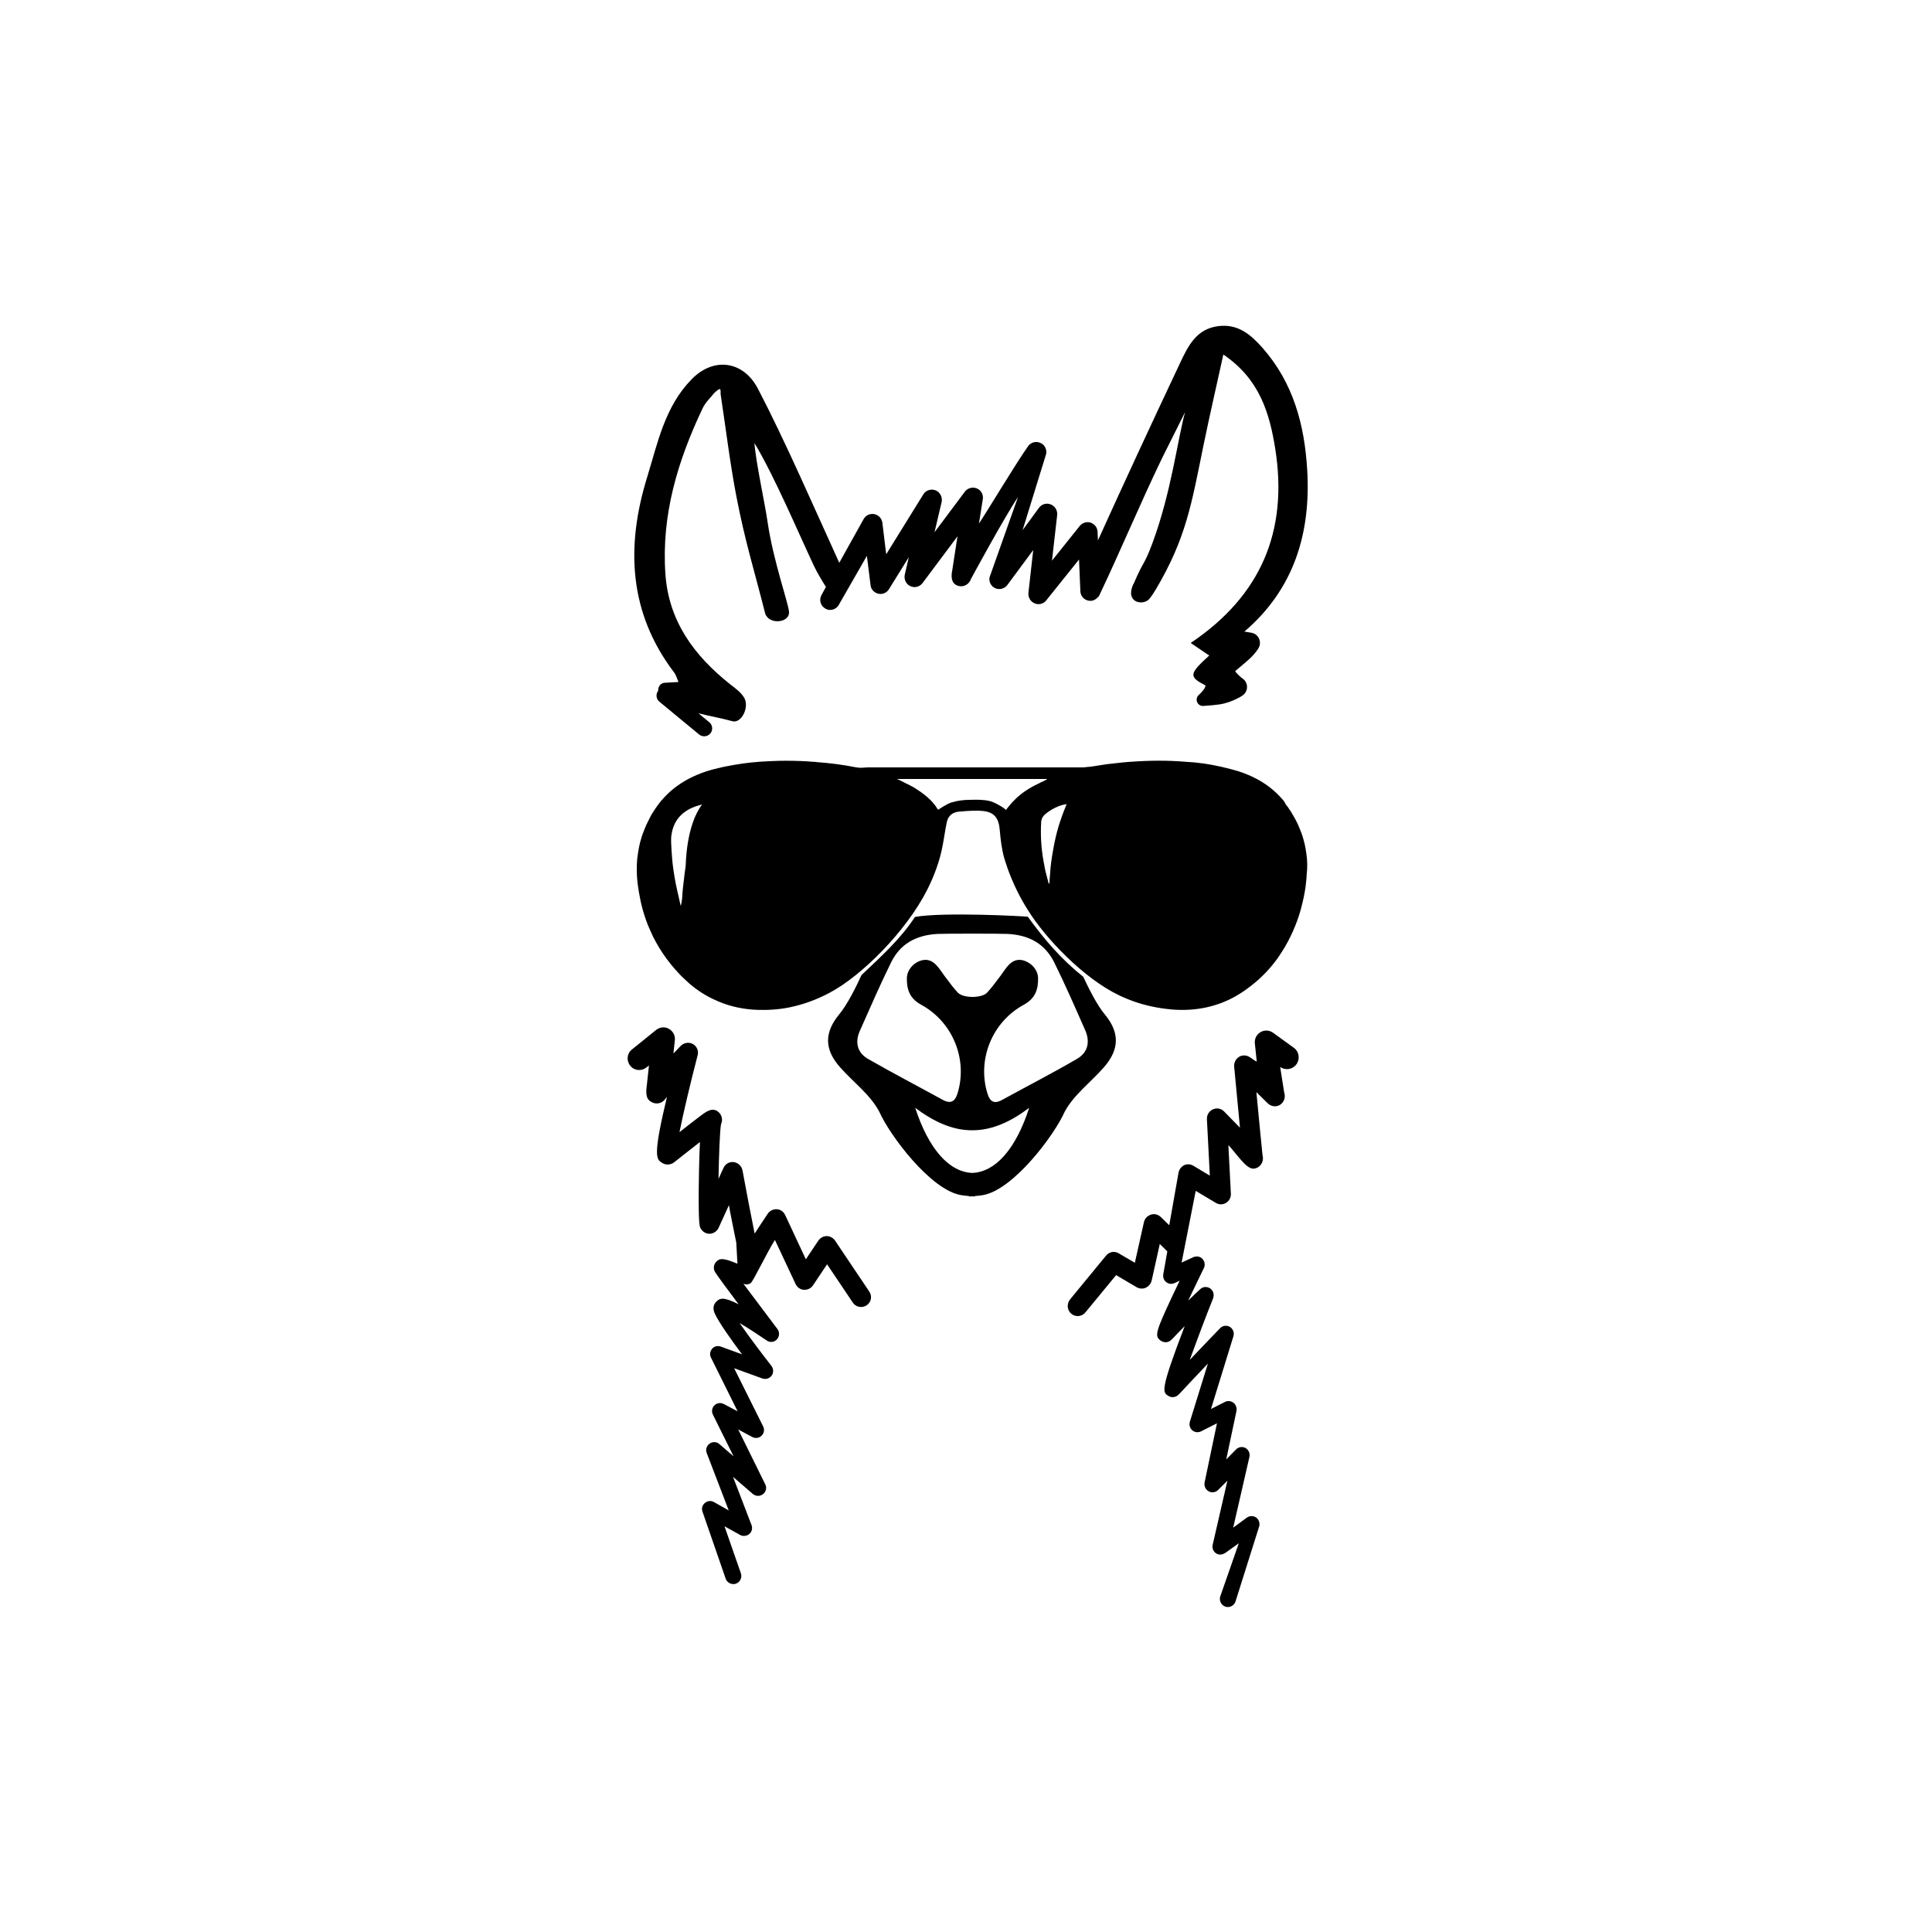 <?xml version="1.0" encoding="utf-8"?>
<!-- Generator: Adobe Illustrator 22.1.0, SVG Export Plug-In . SVG Version: 6.00 Build 0)  -->
<svg version="1.1" id="Layer_1" xmlns="http://www.w3.org/2000/svg" xmlns:xlink="http://www.w3.org/1999/xlink" x="0px" y="0px"
	 width="1000px" height="1000px" viewBox="0 0 1000 1000" style="enable-background:new 0 0 1000 1000;" xml:space="preserve">
<path d="M676.1,441.3c-0.2-1.5-0.5-2.9-0.8-4.4c-0.6-2.5-1.3-4.9-2.3-7.3c-1-2.6-2.2-5.1-3.7-7.6c-0.3-0.5-0.6-0.9-0.8-1.4
	c-1.1-1.8-2.4-3.6-3.7-5.2c0.2,0.2,0.5,0.4,0.7,0.6c-0.5-0.7-0.9-1.2-1.2-1.7c0-0.1-0.1-0.1-0.2-0.2c-6.3-7.4-14.2-12.1-23.4-15
	c-0.1,0-0.3-0.1-0.4-0.1c-2.7-0.8-5.4-1.5-8.1-2.1c-6.1-1.4-12.2-2.3-18.5-2.6c-9.4-0.8-18.9-0.7-28.4,0c-0.1,0-0.1,0-0.2,0
	c-2.1,0.2-4.3,0.3-6.4,0.6c-0.9,0.1-1.8,0.2-2.7,0.3c-3.3,0.3-6.6,0.9-9.9,1.4c-1.1,0.2-2.2,0.3-3.4,0.4c-0.2,0-0.4,0-0.7,0.1
	c-0.8,0.1-1.6,0.1-2.4,0.1c-0.2,0-0.4,0-0.6,0c-0.5,0-1,0-1.5,0c-0.4,0-0.8,0-1.2,0c-0.5,0-1.1,0-1.6,0c-2.4,0-4.8,0-7.2,0
	c-0.6,0-1.1,0-1.7,0c-4,0-8.1,0-12.1,0c-1.1,0-2.1,0-3.2,0c-0.1,0-0.2,0-0.3,0c-2.4,0-4.7,0-7.1,0c-0.3,0-0.7,0-1,0
	c-1.5,0-3,0-4.5,0c-0.8,0-1.6,0-2.4,0c-0.8,0-1.6,0-2.4,0c-0.4,0-0.8,0-1.2,0c-8.2,0-16.4,0-24.6,0c-0.8,0-1.7,0-2.5,0
	c-0.4,0-0.9,0-1.3,0c-0.9,0-1.7,0-2.6,0c-1.5,0-3.1,0-4.6,0c-1.4,0-2.8,0-4.1,0c-1.3,0-2.7,0-4,0c-0.6,0-1.2,0-1.8,0
	c-2.2,0-4.3,0-6.5,0c-1,0-2,0-3,0c-0.7,0-1.4,0-2.1,0c-0.1,0-0.3,0-0.4,0c-1.3,0-2.6,0-3.9,0c-0.2,0-0.4,0-0.6,0c-0.1,0-0.1,0-0.2,0
	c-0.1,0-0.3,0-0.4,0c-1.7,0.1-3.4,0.3-5,0.1c-0.4-0.1-0.9-0.1-1.3-0.2c-6.4-1.3-13-2.1-19.5-2.6c-0.2,0-0.5,0-0.7-0.1
	c-0.6-0.1-1.3-0.1-1.9-0.1c-0.8-0.1-1.6-0.1-2.4-0.2c-5-0.3-10-0.4-14.9-0.3c-3,0.1-5.9,0.2-8.9,0.4c-0.5,0-1,0.1-1.5,0.1
	c-5.6,0.4-11.1,1.2-16.7,2.3c-1.2,0.2-2.4,0.5-3.6,0.8c-0.6,0.1-1.1,0.2-1.7,0.4c-0.7,0.2-1.4,0.3-2.1,0.5c-10.6,2.9-19.6,8-26.4,16
	c-0.2,0.2-0.4,0.5-0.6,0.7c-1,1.3-2,2.6-2.9,4c-0.5,0.8-1.1,1.7-1.6,2.5c-0.5,0.9-1,1.8-1.4,2.7c-0.5,0.9-0.9,1.9-1.4,2.8
	c-0.8,1.8-1.5,3.7-2.2,5.6c-0.3,1-0.6,2-0.9,3.1c-0.3,1.2-0.6,2.4-0.8,3.6c-0.3,1.8-0.6,3.6-0.8,5.4c-0.3,3.7-0.3,7.6,0.1,11.5
	c0.2,1.9,0.5,3.7,0.8,5.6c0.5,3,1.1,5.9,1.9,8.8c1,3.5,2.1,6.9,3.6,10.2c0.6,1.4,1.3,2.8,1.9,4.2c0.5,0.9,1,1.9,1.5,2.8
	c2.2,4,4.8,7.8,7.7,11.4c1.4,1.7,2.8,3.3,4.4,5c1.5,1.6,3.2,3.1,4.8,4.6c0.9,0.8,1.9,1.6,2.8,2.3c4,3.1,8.3,5.5,12.9,7.4
	c6,2.5,12.5,3.9,19.6,4.2c5.8,0.2,11.5-0.2,16.9-1.3c7.2-1.5,14.1-4,20.8-7.6c16.4-8.7,39.5-31.6,50.5-53.4
	c3.6-7.2,6.4-14.7,7.9-22.7c0.8-4.1,1.3-8.2,2.2-12.3c0.7-3.2,3-5,6.2-5.3c3.1-0.3,6.3-0.5,9.4-0.5c0.7,0,1.5,0,2.2,0.1
	c6.7,0.4,9.1,3.6,9.6,10.2c0.4,4.8,1,9.7,2.3,14.3c0.2,0.6,0.4,1.3,0.6,1.9c0.4,1.2,0.8,2.4,1.2,3.6c2.8,7.7,6.3,14.9,10.6,21.6
	c8.9,14.3,28.7,35.2,47.3,44c2.8,1.3,5.7,2.5,8.7,3.5c5.5,1.8,11.2,3,17.3,3.6c0.8,0.1,1.5,0.1,2.2,0.2c11.3,0.7,21.9-1.4,31.6-6.8
	c1.2-0.7,2.4-1.4,3.6-2.2c3-2,5.7-4.1,8.2-6.3c2.7-2.4,5.2-5,7.4-7.7c1.4-1.7,2.8-3.5,4-5.4c4.1-6.1,7.3-12.7,9.7-19.9
	c0.5-1.5,0.9-2.9,1.3-4.4c1-3.8,1.8-7.5,2.3-11.2c0-0.1,0-0.1,0-0.2c0.2-1.6,0.4-3.3,0.5-4.9c0-0.2,0-0.4,0-0.6
	C676.8,448.9,676.7,445.1,676.1,441.3z M354.9,448.2c-0.4,2.9-0.8,5.8-1.1,8.7c-0.1,0.9-0.2,1.8-0.3,2.6c-0.2,1.7-0.3,3.4-0.4,5.1
	c-0.1,1.4-0.6,4.2-0.8,4.2c-0.3-1.4-0.6-2.7-0.9-4.1c-0.3-1.3-0.6-2.6-0.9-3.9c-0.3-1.2-0.5-2.4-0.8-3.7c0,0,0-0.1,0-0.1
	c-0.1-0.5-0.2-1.1-0.3-1.6c-0.4-2.1-0.7-4.3-1-6.4c-0.4-2.8-0.6-5.7-0.8-8.6c-0.1-2.9-0.5-5.8,0-8.6c1.6-10.4,9.6-13.9,15.8-15.4
	C355.1,427.3,355,447.1,354.9,448.2z M530.6,409.5c-1.5,1-2.8,2.1-4.2,3.3c-0.1,0.1-0.2,0.2-0.3,0.3c-0.2,0.2-0.4,0.4-0.6,0.6
	c-0.5,0.5-1,1-1.5,1.5c-0.2,0.3-0.5,0.5-0.7,0.8c-0.4,0.4-0.7,0.9-1.1,1.3c0,0-0.3,0.4-0.4,0.5c0,0-0.8,1-1.2,1.5
	c0-0.7-5.9-4.2-8.4-4.7c-3.4-0.8-7-0.7-10.6-0.6c-1.4,0-2.8,0.1-4.2,0.3c-1.7,0.2-3.4,0.6-5.1,1.1c-2,0.6-6.6,3.6-6.6,3.7
	c0,0-0.2-0.2-0.3-0.3c-0.1-0.1-0.5-0.5-0.5-0.5c-0.1-0.3-0.2-0.5-0.4-0.8c0,0,0,0,0,0c-0.5-0.7-1.1-1.3-1.6-2
	c-0.4-0.5-0.9-1-1.4-1.5c-2.1-2.1-4.4-3.8-6.9-5.4c-0.2-0.1-0.4-0.3-0.6-0.4c-0.4-0.3-0.9-0.5-1.3-0.8c-0.5-0.3-1.1-0.6-1.7-0.9
	c-1.6-0.8-3.2-1.6-4.8-2.4c-0.3-0.2-0.7-0.4-1.1-0.5c-0.3-0.1-0.5-0.3-0.8-0.4h77.8c-0.1,0.1-0.2,0.1-0.3,0.2
	c-0.5,0.3-0.9,0.5-1.4,0.8c-1,0.4-2,0.9-2.9,1.4C535.1,406.7,532.8,408,530.6,409.5z M550.5,420.2c-0.2,0.5-0.4,1-0.6,1.6
	c-0.3,0.9-0.6,1.8-0.9,2.6c-0.3,0.9-0.6,1.8-0.9,2.7c-1.2,3.9-2.1,7.8-2.8,11.7c-0.3,1.5-0.5,3.1-0.8,4.6c0,0.2-0.1,0.5-0.1,0.7
	c-0.5,3.2-0.8,6.4-1,9.7c-0.1,1.2-0.2,2.4-0.2,3.5c-0.1,0-0.3,0-0.4,0c-0.3-1.1-0.6-2.3-0.9-3.4c-0.5-1.9-1-3.7-1.3-5.6
	c0,0,0-0.1,0-0.1c-1.4-6.7-2-13.4-1.8-20.2c0-0.8,0.1-1.6,0.1-2.4c0-0.1,0-0.2,0-0.3c0.1-0.6,0.2-1.1,0.4-1.6
	c0.3-0.6,0.6-1.2,1.2-1.8c0.4-0.4,0.9-0.8,1.4-1.2c0.1-0.1,0.3-0.2,0.4-0.3c2.6-1.9,6-3.5,8.7-4c0.4-0.1,0.8-0.1,1.1-0.2
	C551.5,417.7,551,418.9,550.5,420.2z"/>
<g>
	<path id="XMLID_2_" d="M349.1,348.3c-23.7-31-25.2-65.4-14.2-101.1c5.5-17.9,9.2-36.8,23.2-51c11.4-11.6,26.7-9.4,34.2,5
		c13.8,26.4,29.2,61.8,42.1,90.1l12.6-22.6c1.1-2,3.3-3,5.5-2.6c2.2,0.4,3.9,2.2,4.2,4.4l2,16.4l19.2-31c1.3-2.2,4-3,6.4-2.1
		c2.3,1,3.6,3.5,3.1,6l-3.7,15.7l15.7-21c1.4-1.9,4-2.6,6.2-1.7c2.2,0.9,3.5,3.2,3.1,5.6c-0.8,4.9-1.1,7-2,12.6
		c3.8-5.6,19.1-31.1,25.4-40c1.4-2,4-2.8,6.3-1.8c2.3,0.9,3.5,3.3,3.1,5.7l-12.2,39.5l8.5-11.6c1.4-1.9,3.9-2.6,6.1-1.7
		c2.2,0.9,3.5,3.1,3.3,5.4l-2.7,23.7l14.4-18c1.4-1.7,3.6-2.3,5.6-1.7c2,0.7,3.5,2.5,3.6,4.7l0.2,4.5c13.9-30.7,28.1-61.3,42.5-91.8
		c4.1-8.7,8.4-17.7,19.8-19.1c10.3-1.3,16.9,4.5,23,11.4c15.8,18,21.6,39.6,23,62.9c2,33.1-7,62-32.5,83.8l3.6,0.6
		c3.7,0.6,5.6,4.8,3.7,8c-0.7,1.1-1.4,2.1-2.2,3c-2.9,3.3-6.6,6-9.9,8.9c0.4,0.8,2.8,3.1,3.7,3.7c3.2,2,3.3,6.8,0.1,8.9
		c-0.7,0.5-1.4,0.9-2.2,1.3c-3,1.6-6.4,2.8-9.7,3.3c-1.5,0.2-4.9,0.6-8.3,0.8c-3.1,0.2-4.7-3.5-2.5-5.6c1.8-1.7,3.4-3.5,3.6-5
		c-8.7-4.5-8.7-5.9,1.9-15.5c-2.6-1.8-5.2-3.5-9.6-6.5c36.6-24.6,50.4-58.1,43.8-100.3c-3-18.9-8.2-36.3-26.9-49
		c-3.6,16.4-7.2,32-10.4,47.6c-6.1,29.9-8.9,47.5-24.5,73.9c-1.1,1.8-2.2,3.6-3.5,5.1c-3.2,3.5-12.5,1.9-8.3-7.5
		c0.1-0.3,0.3-0.5,0.4-0.7c4.8-11.4,5.2-9,9.5-20.5c9.9-26.6,13.2-54.5,17-68.1l-11.8,23.6c-11.6,24-21.6,48.2-33,72.1l-0.1-0.2
		c-0.9,1.2-2.3,2.1-3.9,2.2c-2.9,0.1-5.3-2.1-5.4-4.9l-0.7-16.5l-17,21.2c-1.4,1.8-3.9,2.4-6,1.5c-2.1-0.9-3.4-3.1-3.2-5.4l2.5-22.2
		l-13.4,18.1c-1.4,1.9-4,2.6-6.2,1.7c-2.2-1-3.5-3.3-3-5.7l14.7-41.5c-6.9,10.2-23.4,40.6-24.4,42.5c-0.8,2.4-3.3,4-5.8,3.6
		c-4-0.7-4.3-4.1-4.1-6.2l0,0c0,0,0,0,0-0.1c0-0.5,0.1-1,0.2-1.3c0.2-1.1,0.4-2.7,0.7-4.6c0.6-3.7,1.3-8.6,2.1-13.6l-18.1,24.2
		c-1.5,2-4.1,2.6-6.3,1.6c-2.2-1-3.4-3.5-2.9-5.9l2.1-9.1l-10.3,16.6c-1.2,1.9-3.4,2.8-5.5,2.3c-2.1-0.5-3.8-2.2-4-4.4l-1.9-15.2
		L434.2,313c-0.9,1.7-2.7,2.7-4.5,2.7c-0.9,0-1.7-0.2-2.5-0.7c-2.5-1.4-3.4-4.5-2-7l2.3-4.2c-2.4-3.8-4.9-8.1-6.2-10.9
		c-8.2-17.4-20.4-46.3-30.8-63.6c0.7,9.9,5.4,31.1,6.8,40.9c3,20.4,10.8,42,11.1,46.5c0.4,5-7.8,6.5-11.2,2.8
		c-0.5-0.6-0.9-1.2-1.1-1.8c-5.8-22.9-10.4-37.2-14.9-60.5c-3.4-17.6-5.5-35.4-8.2-53.1c0-2.9,0.2-3.9-3.2-0.8c-2.1,2.6-4.7,5-6.1,8
		c-12.9,27.1-21.4,55.2-19.3,85.7c1.7,24.6,14.9,42.3,33.3,57c2.7,2.1,5.7,4.2,7.4,7c3,4.8-1.3,13.6-6,12.3
		c-5.7-1.6-11.7-2.6-17.6-4.1l5.6,4.6c1.8,1.5,2,4.1,0.6,5.8c-0.8,1-2,1.5-3.2,1.5c-0.9,0-1.9-0.3-2.6-0.9l-20.6-17
		c-1.7-1.4-2-3.9-0.6-5.7c-0.2-1.9,1.1-4,3.4-4.1l7.1-0.4C350.3,351,349.9,349.4,349.1,348.3z"/>
	<path d="M448.6,675.6c-0.9,0.6-1.9,0.9-2.9,0.9c-1.7,0-3.3-0.8-4.3-2.3l-13.3-19.8l-7.3,10.9c-1,1.5-2.8,2.4-4.7,2.3
		c-1.9-0.1-3.5-1.3-4.3-3l-10.7-22.8c-3.6,5.5-11.3,21.5-12.5,22.3c-1.1,0.8-2.5,0.9-3.8,0.4c5.3,7.1,12.4,16.5,17.6,23.4
		c1.2,1.6,1.1,3.9-0.3,5.4c-1.4,1.5-3.7,1.7-5.3,0.5c-4.6-3.1-9.7-6.5-14-9c5.3,7.7,13,17.7,16.5,22.2c1.1,1.5,1.2,3.5,0.1,5
		c-1.1,1.5-3,2.1-4.8,1.5l-14.6-5.3l15,30.1c0.8,1.6,0.5,3.6-0.8,4.8c-1.3,1.3-3.2,1.5-4.8,0.7l-7.3-3.9l14,28.4
		c0.9,1.8,0.4,3.9-1.2,5.1c-1.6,1.2-3.7,1.1-5.2-0.1l-10.3-8.9l9.6,25c0.6,1.6,0.2,3.5-1.2,4.6c-1.3,1.1-3.2,1.3-4.7,0.5L375,790
		l8.5,24.4c0.7,2.2-0.4,4.5-2.6,5.3c-0.4,0.2-0.9,0.2-1.4,0.2c-1.7,0-3.3-1.1-3.9-2.8l-12-34.7c-0.6-1.6-0.1-3.4,1.3-4.5
		c1.3-1.1,3.2-1.3,4.7-0.4l7.6,4.3l-11.4-29.7c-0.7-1.8-0.1-3.8,1.5-4.9c1.6-1.1,3.7-1,5.1,0.3l7.3,6.3L369,732.2
		c-0.8-1.6-0.5-3.6,0.8-4.8c1.3-1.3,3.2-1.5,4.8-0.7l7.2,3.8L368,702.7c-0.8-1.5-0.5-3.3,0.6-4.6c1.1-1.3,2.9-1.7,4.5-1.1l11,4
		c-5.7-7.6-12.3-16.9-14.2-21.3c-1.6-3.7,0.5-5.7,1.2-6.3c1.4-1.2,3.1-2.5,11.2,1.7c-6.2-8.3-11.7-15.7-12.3-16.9
		c-0.9-1.7-0.6-3.7,0.7-5.1c1.7-1.8,3.4-2.2,11,1c-0.2-3.7-0.4-7.5-0.6-10.9c-0.8-3.7-1.6-8.1-2.5-12.4c-0.5-2.4-0.9-4.7-1.3-7
		c-2.6,5.7-4.8,10.6-5.3,11.6c-0.8,1.9-2.8,3.2-4.8,3.2c0,0,0,0,0,0c-2.1,0-4-1.4-4.8-3.3c-0.3-0.8-1.1-2.8-0.6-29
		c0.1-6.4,0.3-11.4,0.5-15.2c-5.1,4-10.9,8.5-13.1,10.3c-1.9,1.6-4.5,1.8-6.5,0.5c-3-1.9-4.9-3.1,2.5-34.1c-0.1,0.1-0.2,0.3-0.4,0.4
		c-2.5,3.9-6,2.9-6.7,2.6c-3.6-1.3-4-4.2-3.3-9.1l1.1-10.2l-1.3,1c-2.6,2.1-6.4,1.7-8.4-0.9c-2.1-2.6-1.7-6.4,0.9-8.4l12.5-10.1
		c1.9-1.5,4.5-1.8,6.6-0.6c2.1,1.2,3.4,3.5,3.1,5.9l-0.7,6.5c0,0,0.1-0.1,0.1-0.1c0,0.2-0.1,0.3-0.1,0.5c2.2-2.4,3.7-3.9,3.9-4.1
		c1.7-1.6,4.2-1.9,6.2-0.8c2,1.2,3,3.5,2.4,5.8c-3.7,14.2-7.4,29.8-9.4,39.8c1.3-1,2.5-2,3.7-2.9c2.6-2,5.1-4,7-5.4
		c3.3-2.5,6.8-5.1,10-1.6c1.4,1.6,1.7,3.9,0.8,5.8c-0.6,3.1-1.1,16.2-1.3,28.3c1.4-3.1,2.4-5.4,2.6-5.7c0.9-2.1,3.1-3.3,5.3-3
		c2.2,0.3,4,2,4.5,4.2c2.1,11.5,4.5,23.9,6.3,32.8c1.8-2.8,4-6.1,6.8-10.3c1-1.5,2.8-2.4,4.7-2.3c1.9,0.1,3.5,1.3,4.3,3l10.7,22.9
		l6.5-9.7c1-1.4,2.6-2.3,4.3-2.3c1.7,0,3.3,0.9,4.3,2.3l17.6,26.2C451.6,670.8,451,674,448.6,675.6z"/>
	<path d="M671,550.9c-2,2.7-5.7,3.3-8.4,1.3l2.1,13.3c0.9,2.5-0.2,5.4-2.6,6.6c-2,1-4.4,0.5-6-1.1l-5.8-5.7
		c1.4,14.4,2.8,29.4,3.2,32.8c0.2,0.6,0.2,1,0.2,1.5c0,2.8-2.2,5.2-4.9,5.3c-3.8,0.2-8.8-7.8-13-12.2l1.3,25.1
		c0.1,1.9-0.8,3.8-2.5,4.8c-1.6,1-3.7,1-5.3,0l-10.4-6.2l-7.3,37.1l6.1-2.8c1.6-0.7,3.5-0.4,4.7,0.9c1.2,1.3,1.5,3.2,0.7,4.8
		c-2.7,5.6-5.6,11.5-8.1,16.8c3.3-3.2,5.9-5.7,6.2-5.9c1.4-1.4,3.6-1.5,5.2-0.4c1.6,1.1,2.2,3.2,1.5,5.1c-4.4,11-8.8,22.9-12.1,31.9
		c7.2-7.6,15.1-15.8,15.7-16.4c1.3-1.4,3.4-1.7,5.1-0.7c1.6,1,2.4,3,1.8,4.9l-11.6,37.6l7.3-3.7c1.4-0.7,3.1-0.5,4.4,0.5
		c1.2,1,1.8,2.6,1.5,4.2l-5.3,25.1l5.1-5.2c1.3-1.3,3.3-1.6,4.9-0.7c1.6,0.9,2.4,2.8,2,4.6l-8.4,36.6l7.1-5.2c1.4-1,3.3-1,4.7-0.1
		c1.4,1,2.1,2.8,1.7,4.5l-12.2,38.7c-0.5,1.9-2.2,3.2-4,3.2c-0.3,0-0.6,0-1-0.1c-2.2-0.5-3.6-2.8-3.1-5.1l9.7-27.8l-7,5
		c-1.2,0.8-2.7,1.1-4,0.6c-2-0.8-3-2.9-2.5-4.9l7.6-33.1l-4.8,4.8c-1.3,1.3-3.3,1.6-4.9,0.7c-1.6-0.9-2.5-2.8-2.1-4.6l6.4-30.6
		l-8.3,4.2c-1.5,0.7-3.3,0.5-4.5-0.6c-1.3-1.1-1.7-2.9-1.2-4.5l9.3-30c-6,6.3-12.4,13.1-14.7,15.6c-2,2.3-4.4,2-5.8,1.1
		c-3-1.9-4.3-2.7,8.5-36.1c-2.6,2.6-4.9,5-6.3,6.5c-2.8,3.2-5.7,1.3-6,1.1c-3.4-2.4-3-4.2,6.2-23.8c1.2-2.5,2.4-5,3.5-7.3l-2.6,1.2
		c-1.1,0.5-2.3,0.6-3.4,0.1c-1.9-0.8-2.8-2.7-2.5-4.6l2.1-11.9l-3.9-3.8l-4.2,18.9c-0.4,1.6-1.5,3-3,3.7c-1.5,0.7-3.2,0.6-4.7-0.2
		l-10.7-6.3l-15.9,19.3c-1,1.2-2.5,1.9-4,1.9c-1.2,0-2.4-0.4-3.4-1.3c-2.2-1.9-2.3-5.3-0.4-7.5l18.5-22.5c1.6-2,4.4-2.5,6.5-1.2
		l8.4,4.9l4.7-21c0.4-1.9,1.8-3.3,3.6-3.9c1.8-0.6,3.7-0.1,5.1,1.2l4.4,4.3L610,607c0.3-1.7,1.4-3.1,2.9-3.9
		c1.5-0.7,3.3-0.6,4.8,0.3l8.5,5.1l-1.5-29.2c-0.1-2.2,1.1-4.2,3.1-5.1c2-0.9,4.3-0.5,5.8,1.1c3.2,3.3,5.9,6,8.2,8.4
		c-0.2-2.5-3-31.6-3-31.6c-0.2-2.2,1-4.3,2.9-5.3c1.9-0.9,4.1-0.6,5.7,0.8l-0.1-0.2c1,0.8,2,1.5,3.2,2.1l-1-9.5
		c-0.2-2.4,0.9-4.6,3-5.8c2.1-1.2,4.6-1,6.5,0.4l10.9,7.9C672.4,544.4,673,548.2,671,550.9z"/>
	<path d="M532,474.5c-2.2-0.3-43.9-2.5-58.4,0.1c-7.8,11.8-17.5,20.4-27.7,30.1c-2.7,6-7.3,15.2-11.5,20.3c-7.7,9.3-7.9,18,0.4,27.4
		c6.7,7.6,15.6,14.1,20.3,23c5.4,12.2,26.6,40.6,42.4,43.2c1.5,0.2,2.9,0.4,4.2,0.5l0,0.2c0.5,0,0.9,0,1.4-0.1
		c0.5,0,0.9,0.1,1.4,0.1l0-0.2c1.4-0.1,2.8-0.3,4.2-0.5c15.8-2.7,37-31,42.4-43.2c4.7-8.8,13.7-15.4,20.3-23
		c8.2-9.4,8.1-18.1,0.4-27.4c-4-4.8-8.3-13.4-11.1-19.4C549.3,496.5,540.7,486.5,532,474.5z M503.2,607.1
		c-11.8-0.5-22.4-12-29.5-33.7c9.6,7.2,18.9,11.3,28.1,11.6c0,0,0,0,0.1,0c0.4,0,0.9,0,1.3,0c0.4,0,0.9,0,1.3,0c0,0,0,0,0.1,0
		c9.3-0.3,18.6-4.4,28.1-11.6C525.7,595.1,515,606.7,503.2,607.1z M557.4,548.1c-12.7,7.4-25.8,14.1-38.7,21.2
		c-4.5,2.5-6.4,0.5-7.6-3.3c-5.4-17.5,2.3-37,18.9-46c6.2-3.4,7.4-8.4,7.3-13.8c-0.1-4.7-4.3-8.6-8.6-9.3c-5.6-0.8-8.2,4.7-11,8.4
		c-2.9,3.9-5.1,6.7-6.9,8.6c-2.8,2.8-12.1,2.8-14.9,0c-1.8-1.8-4-4.7-6.9-8.6c-2.8-3.7-5.5-9.2-11-8.4c-4.3,0.6-8.5,4.6-8.6,9.3
		c-0.1,5.4,1.1,10.4,7.3,13.8c16.6,9,24.3,28.5,18.9,46c-1.2,3.7-3.1,5.7-7.6,3.3c-12.9-7.1-26-13.9-38.7-21.2
		c-5.7-3.3-6.8-8.7-4.3-14.4c5.3-11.9,10.5-24,16.3-35.7c4.5-9.1,12.4-14,24-14.6c3-0.2,33.4-0.2,36.3,0c11.6,0.6,19.4,5.5,24,14.6
		c5.8,11.7,11,23.7,16.3,35.7C564.2,539.4,563.1,544.8,557.4,548.1z"/>
</g>
</svg>
